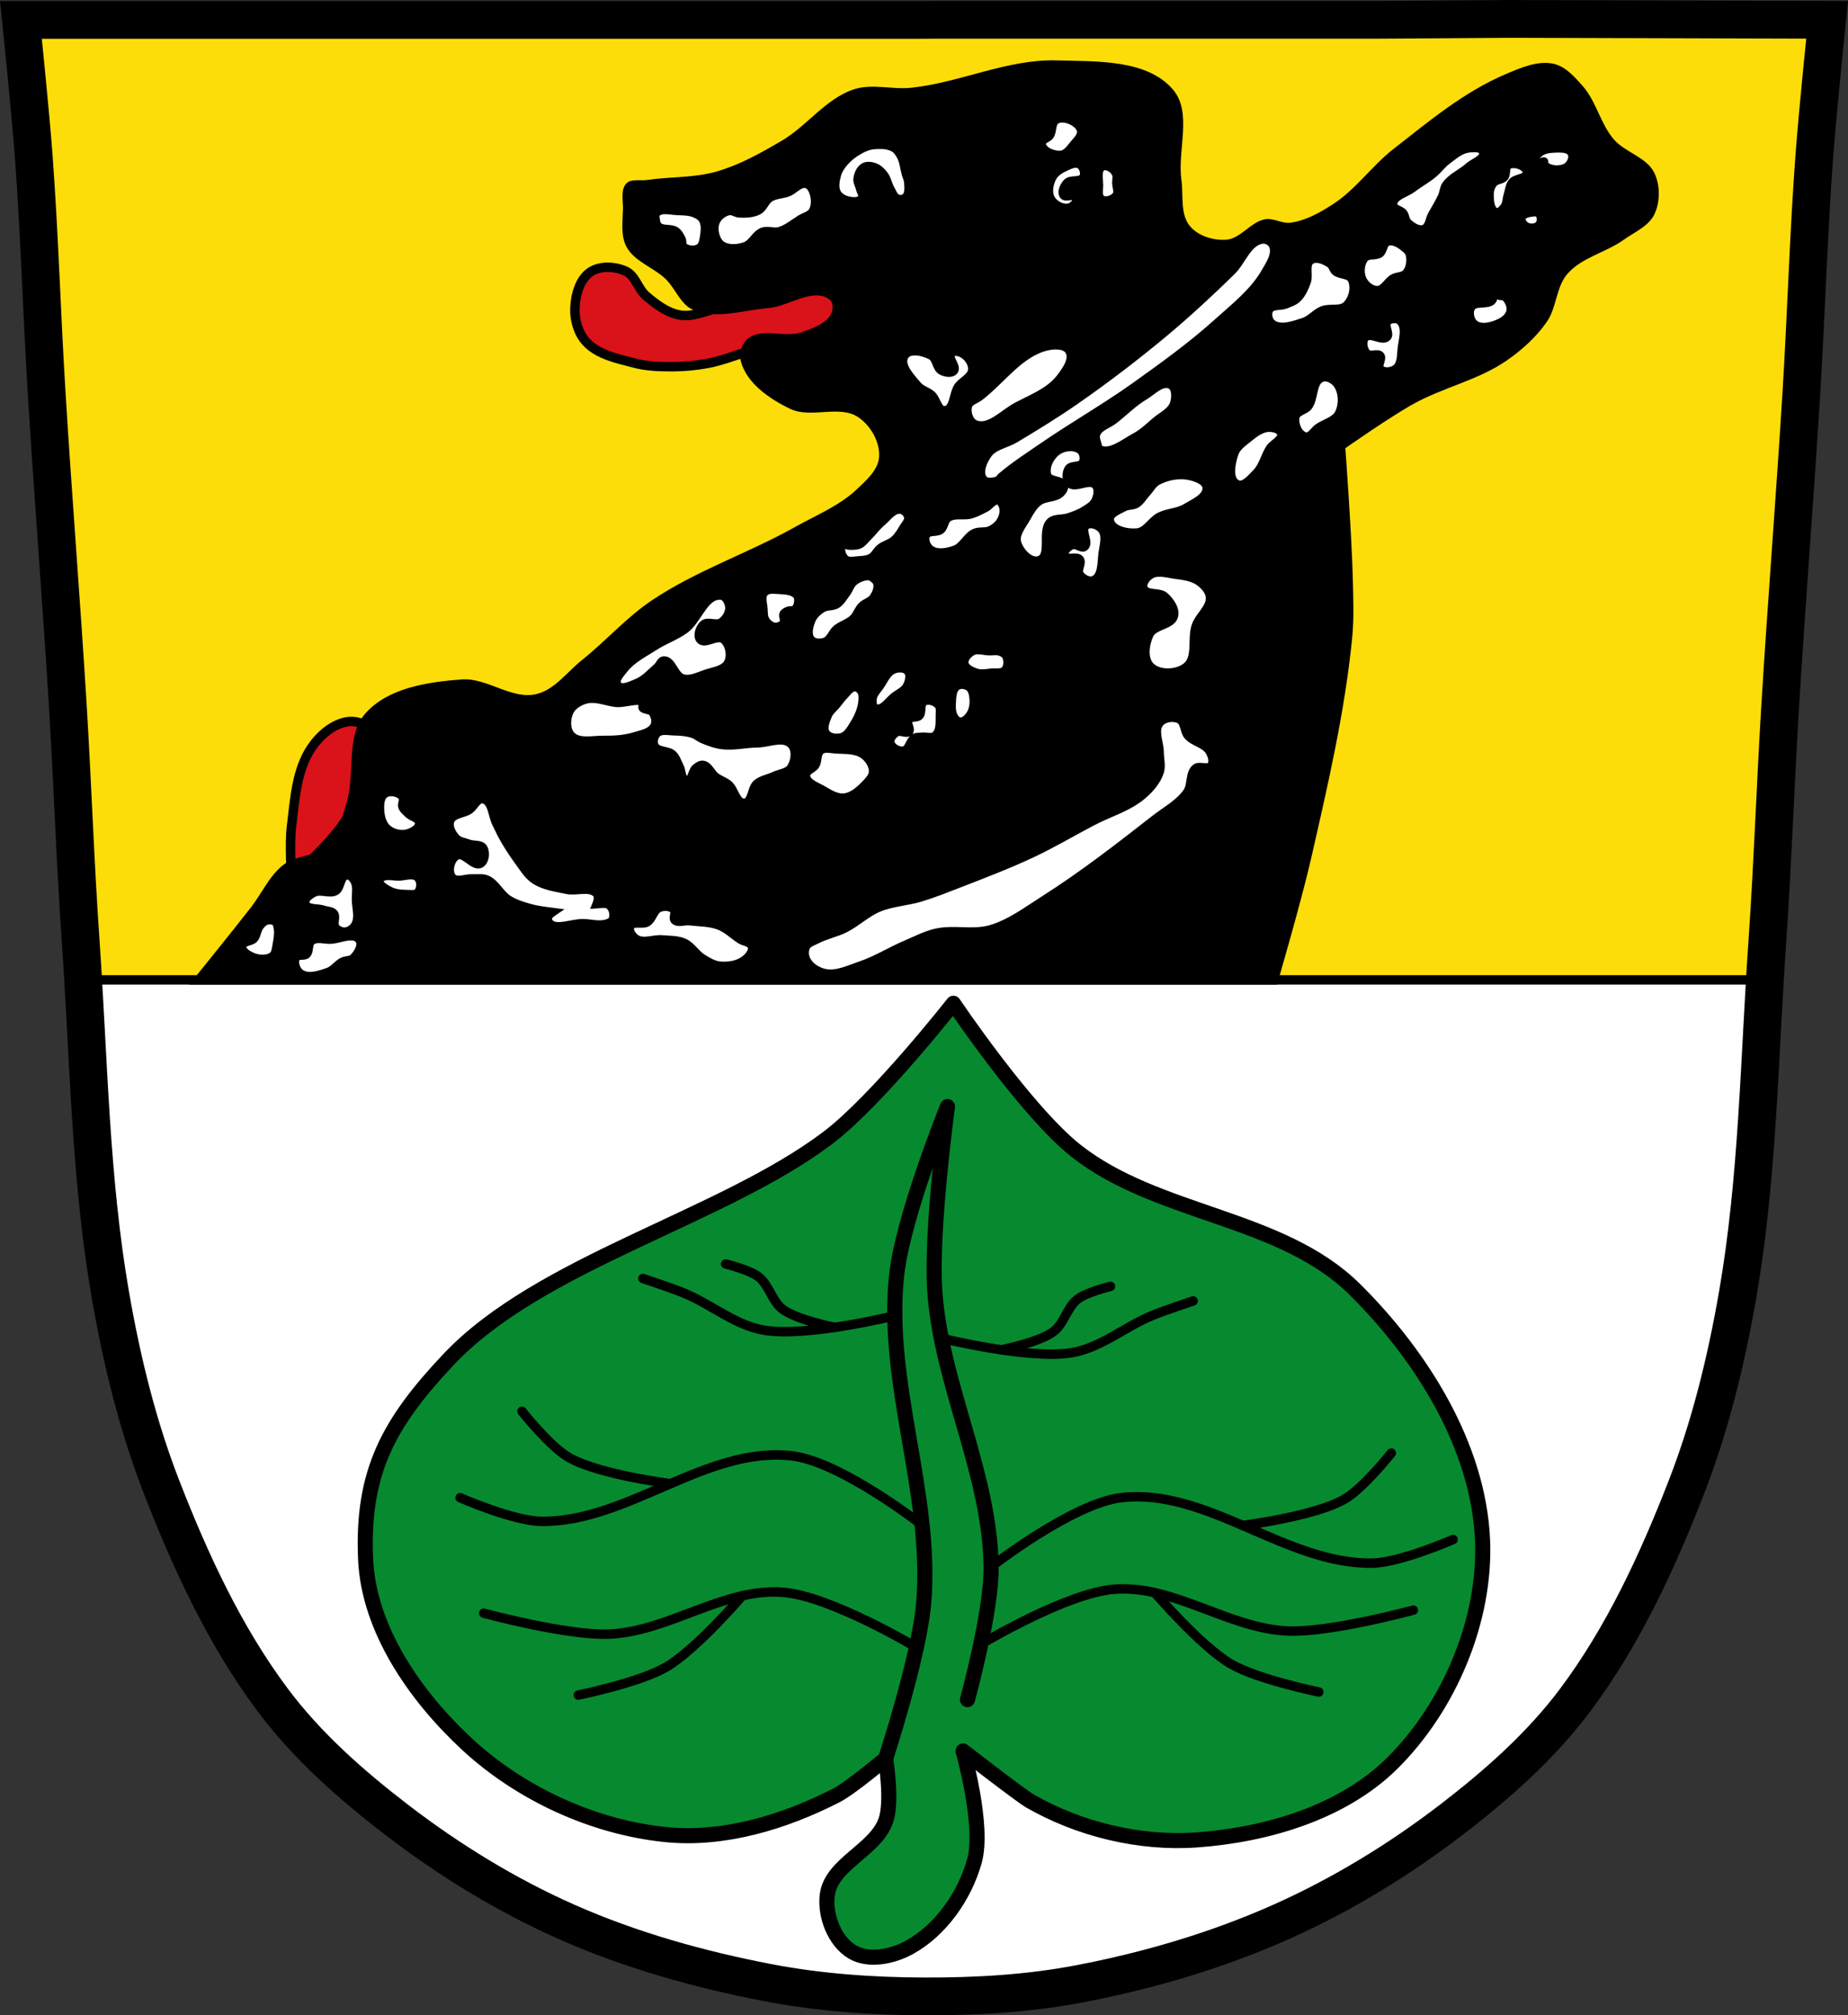 <?xml version="1.0" encoding="UTF-8" standalone="no"?><svg xmlns="http://www.w3.org/2000/svg" width="979.3" height="1067.61" viewBox="0 0 979.297 1067.606"><rect x="0" y="0" width="979.297" height="1067.606" fill="#333333" stroke="none"/><g transform="translate(145.44 7.01)"><path d="m654.04 3l-70.798.478h-235.05l-7.958.043h-235.05-239.53c0 0 4.995 48.18 6.784 72.32 3.067 41.38 4.256 82.87 6.784 124.29 3.405 55.766 7.902 111.49 11.307 167.25 2.529 41.41 3.91 82.9 6.784 124.29 4.346 62.59 5.02 125.75 15.786 187.56 6.02 34.562 14.418 68.979 27.14 101.67 15.355 39.473 33.473 78.71 58.839 112.63 18.288 24.456 41.648 45.04 65.884 63.62 27.747 21.272 57.962 39.816 89.93 53.968 33.818 14.97 69.917 25.08 106.24 32.09 27.334 5.278 55.35 7.255 83.19 7.349 27.662.094 55.55-1.52 82.71-6.741 36.46-7.01 72.54-17.626 106.46-32.746 31.934-14.235 62.23-32.696 89.98-53.968 24.24-18.58 47.595-39.17 65.884-63.62 25.365-33.919 43.484-73.16 58.839-112.63 12.718-32.695 21.12-67.16 27.14-101.72 10.762-61.814 11.44-124.97 15.786-187.56 2.874-41.39 4.256-82.87 6.784-124.29 3.405-55.766 7.902-111.44 11.307-167.21 2.529-41.41 3.717-82.909 6.784-124.29 1.79-24.14 6.784-72.32 6.784-72.32l-168.73-.478" fill="#fff"/><g stroke="#000"><path d="m654.04 3.02l-70.797.479h-235.05l-7.959.043h-235.05-239.53c0 0 4.996 48.18 6.785 72.32 3.067 41.38 4.255 82.87 6.783 124.29 3.405 55.766 7.902 111.49 11.307 167.25 2.529 41.41 3.911 82.9 6.785 124.29.472 6.792.894 13.591 1.297 20.395h891.2c.404-6.832.829-13.661 1.303-20.482 2.874-41.39 4.255-82.87 6.783-124.29 3.405-55.766 7.902-111.45 11.307-167.21 2.529-41.41 3.718-82.909 6.785-124.29 1.79-24.14 6.783-72.32 6.783-72.32l-168.73-.479" fill="#fcdd09" stroke-linecap="round" stroke-width="5"/><path d="m654.04 3.02l-70.798.478h-235.05l-7.958.043h-235.05-239.53c0 0 4.995 48.18 6.784 72.32 3.067 41.38 4.256 82.87 6.784 124.29 3.405 55.766 7.902 111.49 11.307 167.25 2.529 41.41 3.91 82.9 6.784 124.29 4.346 62.59 5.02 125.75 15.786 187.56 6.02 34.562 14.418 68.979 27.14 101.67 15.355 39.473 33.473 78.71 58.839 112.63 18.288 24.456 41.648 45.04 65.884 63.62 27.747 21.272 57.962 39.816 89.93 53.968 33.818 14.97 69.917 25.08 106.24 32.09 27.334 5.278 55.35 7.255 83.19 7.349 27.662.094 55.55-1.52 82.71-6.741 36.46-7.01 72.54-17.626 106.46-32.746 31.934-14.235 62.23-32.696 89.98-53.968 24.24-18.58 47.595-39.17 65.884-63.62 25.365-33.919 43.484-73.16 58.839-112.63 12.718-32.695 21.12-67.16 27.14-101.72 10.762-61.814 11.44-124.97 15.786-187.56 2.874-41.39 4.256-82.87 6.784-124.29 3.405-55.766 7.902-111.44 11.307-167.21 2.529-41.41 3.717-82.909 6.784-124.29 1.79-24.14 6.784-72.32 6.784-72.32l-168.73-.478z" fill="none" stroke-width="20"/><g transform="translate(1168.07)" fill-rule="evenodd"><g stroke-linejoin="round" stroke-width="8"><path d="m-808.3 524.48c0 0-40.731 51.914-66.809 71.51-56.52 42.475-152.17 65.77-200.7 117.18-31.722 33.603-46.02 59.665-43.954 105.83 1.661 37.16 26.378 72.55 53.637 97.86 28.29 26.27 66.985 44.1 105.39 47.99 30.734 3.115 62.838-6.621 90.33-20.701 7.924-4.058 26.2-19.557 26.2-19.557 0 0 3.69 22.412.146 32.73-5.441 15.846-28.935 22.902-31.05 39.521-1.385 10.867 3.791 24.455 13.174 30.11 8.62 5.195 21.272 2.591 30.11-2.221 16.833-9.163 29.523-27.4 34.679-45.859 5.255-18.817-6.01-58.3-6.01-58.3 0 0 30.56 23.661 35.32 26.398 26.25 15.1 58.25 22.86 88.45 20.701 36.951-2.642 77.16-14.423 103.51-40.461 30.33-29.967 49.853-75.968 47.988-118.56-2.172-49.611-32.443-97.76-67.75-132.68-39.1-38.667-104.6-39.29-147.73-73.4-26.553-21-64.928-78.1-64.928-78.1z" fill="#078930"/><path d="m-844.2 924.59c0 0 18.04-54.794 20.257-83.28 4.468-57.53-20.469-115.11-14.455-172.5 3.252-31.03 26.983-89.62 26.983-89.62 0 0-8.89 64.88-6.746 97.33 3.286 49.723 29.25 96.65 29.874 146.48.297 23.817-12.528 70.35-12.528 70.35" fill="none" stroke-linecap="round"/></g><g fill="none" stroke-linecap="round" stroke-width="5"><path d="m-824.87 800.87c0 0-43.09-33.615-68.94-36.646-45.501-5.334-87.18 35.36-132.99 34.692-14.89-.216-42.883-12.528-42.883-12.528"/><path d="m-958.18 778.96c0 0-37.585-4.697-53.674-13.769-10.19-5.746-25.06-24.574-25.06-24.574"/><path d="m-839.32 689.97c0 0-46.11 11.436-68.939 7.755-15.538-2.505-28.31-13.821-42.884-19.755-7.105-2.893-21.683-7.709-21.683-7.709"/><path d="m-871.11 696.16c0 0-19.676-3.793-27.517-9.511-5.84-4.258-7.252-12.977-13.01-17.346-4.942-3.75-17.346-6.746-17.346-6.746"/><path d="m-827.9 865.7c0 0-45.3-27.21-70.73-29.2-31.613-2.477-60.821 21.07-92.51 22.16-22.299.768-66.01-11.08-66.01-11.08"/><path d="m-920.11 838.33c0 0-24.356 28.377-40.19 37.68-14.1 8.286-46.738 14.937-46.738 14.937"/><path d="m-788.29 823.01c0 0 43.09-33.615 68.94-36.646 45.501-5.334 87.18 35.36 132.99 34.692 14.89-.216 42.884-12.528 42.884-12.528"/><path d="m-654.97 801.09c0 0 37.585-4.697 53.674-13.769 10.19-5.746 25.06-24.574 25.06-24.574"/><path d="m-814.72 701.86c0 0 46.11 11.436 68.939 7.755 15.538-2.505 28.31-13.821 42.884-19.755 7.105-2.893 21.683-7.709 21.683-7.709"/><path d="m-782.93 708.04c0 0 19.676-3.793 27.517-9.511 5.84-4.258 7.252-12.977 13.01-17.346 4.942-3.75 17.346-6.746 17.346-6.746"/><path d="m-793.79 864.07c0 0 45.3-27.21 70.73-29.2 31.613-2.477 60.821 21.07 92.51 22.16 22.299.768 66.01-11.08 66.01-11.08"/><path d="m-701.57 836.7c0 0 24.356 28.377 40.19 37.68 14.1 8.286 46.738 14.937 46.738 14.937"/></g></g><path d="m176.58 134.58c-3.32 0-6.576.76-9.157 2.508-5.752 3.894-7.92 12.214-8.209 19.15-.26 6.244 1.716 13.168 5.928 17.785 6.377 6.989 16.842 9 25.994 11.4 5.911 1.55 12.13 1.79 18.241 1.824 6.867.038 13.777-.533 20.522-1.824 7.322-1.401 14.3-4.224 21.435-6.385 3.958-1.198 7.767-3.03 11.857-3.648 6.313-.949 12.793.566 19.15 0 5.999-.534 12.931.375 17.785-3.191 3.178-2.335 4.837-6.597 5.474-10.489.944-5.771.77-12.649-2.737-17.328-3.629-4.843-10.374-7.44-16.417-7.754-9.17-.476-17.396 5.896-25.994 9.122-9.197 3.451-17.912 8.258-27.361 10.944-5.938 1.687-12.158 4.239-18.241 3.193-6.708-1.153-12.564-5.666-17.785-10.03-4.389-3.671-5.738-10.853-10.946-13.226-2.837-1.292-6.221-2.051-9.54-2.051zm-136.21 240.6c-.561.012-1.115.057-1.657.139-7.72 1.172-14.625 7.218-19.02 13.671-8.17 11.995-8.902 27.803-10.699 42.2-1.08 8.651 0 26.16 0 26.16 0 0 7.421-5.63 10.699-8.917 7.454-7.471 14.976-15.206 20.21-24.371 2.611-4.572 2.172-10.663 5.35-14.86 3.087-4.077 11.251-3.954 12.484-8.917.214-.86-.866-1.553-1.189-2.378-2.331-5.956-.917-13.817-5.35-18.427-2.66-2.766-6.903-4.38-10.827-4.3z" fill="#da121a" fill-rule="evenodd" stroke-linejoin="round" stroke-width="5"/></g><g fill-rule="evenodd"><path d="m-45.18 514.58h576.47c0 0 12.964-44.42 18.1-66.969 8.791-38.593 17.842-77.35 21.72-116.74.982-9.973.592-20.04.37-30.06-.521-23.496-3.99-70.39-3.99-70.39 0 0 23.604-16.567 36.2-23.53 15.71-8.684 34.04-12.506 48.869-22.625 8.283-5.653 16.01-12.571 21.72-20.815 5.233-7.554 4.832-18.403 10.86-25.339 7.635-8.786 20.389-11.338 29.864-18.1 5.753-4.106 13.292-7.174 16.29-13.575 3.071-6.556 3.071-15.16 0-21.72-3.997-8.534-15.641-10.898-21.72-18.1-6.975-8.263-9.143-19.939-16.29-28.05-4.267-4.845-9.09-10.35-15.385-11.765-8.428-1.893-17.382 2.07-25.339 5.43-22.04 9.308-40.889 25.07-59.729 39.819-11.263 8.82-19.689 21.15-31.674 28.959-6.903 4.499-14.467 8.797-22.625 9.955-4.52.641-9.08-2.601-13.575-1.81-7.707 1.356-13 10.403-20.815 10.86-6.767.396-14.664-2.033-19-7.24-5.304-6.362-3.381-16.231-4.525-24.434-2.218-15.905 5.942-35.785-4.525-47.964-13.782-16.04-40.4-14.762-61.54-15.385-26.08-.769-50.983 11.674-76.923 14.48-10.201 1.103-21.05-2.37-30.769.905-14.756 4.969-24.586 19.261-38.01 27.15-10.935 6.427-22.21 12.762-34.389 16.29-11.968 3.466-24.774 2.734-37.1 4.525-3.633.528-8.309-.809-10.86 1.831-3.167 3.278-1.714 8.997-1.81 13.553-.14 6.662-1.3 14.02 1.81 19.91 4.2 7.959 14.337 10.947 20.815 17.195 5.229 5.04 7.819 13.389 14.48 16.29 12.172 5.301 26.586.161 39.819-.905 10.929-.88 23.879-11.197 32.579-4.525 1.93 1.48 1.932 5.04.905 7.24-2.58 5.537-9.645 7.864-15.385 9.955-9.141 3.33-21.508-2.635-28.959 3.62-3.143 2.638-4.644 7.792-3.62 11.765 3.035 11.776 15.274 20.09 26.24 25.339 10.97 5.247 26.21-2.413 36.2 4.525 6.427 4.465 11.326 13 10.86 20.815-.414 6.932-6.729 12.412-11.765 17.195-9.228 8.765-21.477 13.687-32.579 19.91-24.832 13.918-52.36 23.08-76.02 38.914-13.514 9.05-24.379 21.55-37.1 31.674-7.932 6.311-14.543 15.885-24.434 18.1-12.993 2.909-25.891-8.767-39.17-7.819-18.08 1.29-39.33 4.469-51.27 18.11-10.641 12.16-5.05 32.04-9.941 47.44-2.44 7.685-3.925 16.479-9.607 22.2-6.148 6.191-17.1 5.157-23.95 10.563-7.435 5.868-11.37 15.15-17.195 22.625-10.69 13.709-32.579 40.724-32.579 40.724"/><path d="m417.85 55.915c-1.319-.057-2.608.18-3.631.883-2.375 1.631-1.531 5.652-3.101 8.07-1.116 1.717-4.623 2.316-4.345 4.345.517 3.762 6.146 5.915 9.929 5.586 2.929-.255 4.95-3.323 6.826-5.586 1.654-1.995 4.094-4.261 3.725-6.826-.375-2.606-3.154-4.579-5.586-5.586-1.147-.475-2.498-.826-3.817-.883zm-96.57 13.975c-1.41-.026-2.825.075-4.185.233-2.48.289-4.863 1.338-7.04 2.56-2.977 1.672-5.779 3.805-7.998 6.4-1.677 1.96-3.177 4.226-3.839 6.719-.794 2.989-1.423 6.533 0 9.279 1.021 1.97 3.286 3.307 5.44 3.839 2.401.594 5.905 1.042 7.358-.96 1.02-1.405-.589-3.424-.96-5.121-.376-1.718-1.505-3.374-1.279-5.119.313-2.414 1.425-5.161 3.52-6.4 1.652-.977 3.95-.642 5.759 0 2.072.736 3.772 2.421 5.119 4.159 1.724 2.226 2.094 5.253 3.52 7.681 1.01 1.71 1.685 4.04 3.518 4.799 1.296.537 3.163.345 4.161-.641 1.846-1.823 1.426-5.088 1.279-7.679-.088-1.55-.859-2.985-1.279-4.48-.867-3.089-1.053-6.447-2.56-9.279-.924-1.736-2.104-3.553-3.839-4.478-2.01-1.073-4.344-1.471-6.693-1.514zm314.67 1.706c-1.192-.012-2.423.129-3.404.272-4.171.608-7.617 3.723-10.996 6.242-2.753 2.052-4.779 4.95-7.429 7.132-3.459 2.847-7.434 5.01-10.998 7.728-3.472 2.643-10.09 3.958-10.1 8.321-.007 2.321 3.93 2.623 5.35 4.459 1.138 1.473 1.018 3.779 2.376 5.05 2.175 2.037 5.517 4.273 8.323 3.27 2.673-.955 2.788-4.947 4.161-7.431 1.801-3.259 3.838-6.404 5.35-9.807.852-1.918.868-4.23 2.079-5.945 3.01-4.259 8.307-6.324 12.187-9.807 2.606-2.34 8.395-4.064 7.429-7.431-.455-1.588-2.337-2.035-4.324-2.055zm44.858.214c-.87-.004-1.722.031-2.491.058-3.037.109-6.692.622-8.62 2.972-1.395 1.701-2.774 5.402-.89 6.539 1.459.881 2.752-3.931 4.161-2.972.338.23-.525.849-.299 1.189 2.224 3.333 8.434 3.814 11.888 1.783 2.189-1.287 3.838-4.875 2.675-7.132-1.057-2.051-3.814-2.424-6.424-2.436zm-255.92 8.06c-1.858-.081-3.986.975-5.705 1.754-2.678 1.213-5.496 2.964-6.828 5.585-1.69 3.325-2.535 7.971-.62 11.171 1.759 2.938 5.988 5.176 9.309 4.345 2.01-.502 4.478-3.039 3.723-4.965-.844-2.153-5.593.715-6.826-1.242-1.258-1.995.259-5.096 1.861-6.826 2.09-2.256 7.3-.359 8.688-3.103.975-1.927-.028-5.064-1.861-6.206-.534-.333-1.122-.486-1.741-.513zm232.04.193c-.983-.041-1.922.093-2.684.426-2.125.93-.853 4.791-2.378 6.539-1.399 1.603-4.258 1.361-5.647 2.972-1.371 1.59-2.086 3.844-2.081 5.943.007 3.259.187 8.16 3.27 9.214 1.56.533 3.178-1.351 4.161-2.675 1.29-1.737 1.13-4.179 1.783-6.242.728-2.3.893-4.934 2.378-6.836 1.895-2.425 8.01-1.986 7.728-5.05-.227-2.487-3.58-4.169-6.529-4.29zm-217.22 1.076c-.486.034-.935.178-1.285.485-2.355 2.062-1.293 6.179-1.242 9.309.041 2.516-.863 6.07 1.242 7.446 2.14 1.403 5.871.155 7.446-1.862 1.4-1.794 0-4.551 0-6.826 0-1.448.554-3.01 0-4.345-.672-1.622-2.101-3.051-3.723-3.723-.717-.297-1.628-.542-2.438-.485zm-158.75 9.405c-3.098-.05-5.651 3.372-8.652 4.538-3.114 1.21-6.775 1.096-9.599 2.88-2.554 1.613-3.423 5.284-6.08 6.719-3.039 1.641-6.786 1.73-10.237 1.599-1.861-.071-3.611-1.631-5.44-1.279-2.557.491-5.04 2.257-6.4 4.48-1.233 2.02-1.436 4.719-.96 7.04.5 2.437 1.692 5.145 3.839 6.4 3.409 1.991 8.108 1.607 11.84.319 3.795-1.309 5.525-6.251 9.277-7.679 2.793-1.062 6.086.499 8.96-.319 4.135-1.177 7.527-4.161 11.197-6.4 2.172-1.325 5.186-1.923 6.4-4.159 1.679-3.093 1.347-7.307 0-10.559-.635-1.533-1.884-3.243-3.52-3.52-.212-.036-.419-.055-.626-.058zm-73.21 13.91c-1.998-.076-3.862.191-5.196 1.506-.763.753-.452 2.135-.319 3.199.155 1.239.362 2.673 1.279 3.52 2.357 2.177 6.649.723 9.279 2.56 1.504 1.051 2.43 2.812 3.199 4.478.553 1.198-.047 2.987.96 3.839 2.041 1.729 5.713 2.03 7.998.641 1.879-1.142 2.205-3.909 2.56-6.079.467-2.85.73-6.097-.641-8.639-.83-1.54-2.547-2.522-4.159-3.201-2.78-1.171-5.943-1.194-8.958-1.279-1.873-.053-4.01-.471-6-.547zm460.62 1.182c-.645-.056-1.343.027-1.939.116-1.972.296-4.792.761-5.35 2.675-.485 1.664 1.11 3.713 2.675 4.457 1.898.903 4.863.695 6.24-.892 1.233-1.422 1.217-4.21 0-5.647-.39-.46-.981-.654-1.627-.71zm-144.11 14.426c-.276-.013-.548 0-.811.039-7.669 1.148-10.581 11.347-16.14 16.755-11.437 11.133-23.12 22.04-35.37 32.27-15.181 12.676-30.94 24.688-47.17 35.996-10.452 7.285-21.343 13.929-32.27 20.478-4.688 2.81-11.09 3.627-14.274 8.07-2.578 3.593-5.157 9.513-2.481 13.03 1.507 1.983 5.107 1.477 7.446.62.824-.302 1.193-1.292 1.861-1.862 6.994-5.956 14.772-10.931 22.342-16.14 15.887-10.922 32.706-20.464 48.41-31.651 15.13-10.781 30.27-21.682 44.06-34.13 8.905-8.04 18.776-15.702 24.823-26.06 2.507-4.296 6.209-9.663 4.345-14.274-.698-1.728-2.838-3.05-4.773-3.143zm67.03.93c-.418.02-.833.088-1.242.214-2.39.735-2.148 4.758-4.161 6.242-2.245 1.656-6.238.236-8.02 2.378-2.362 2.831-2.679 7.624-1.189 10.996 1.289 2.918 4.538 5.666 7.728 5.647 3.467-.022 5.292-4.555 8.321-6.242 2.138-1.191 5.236-.825 6.837-2.675 1.997-2.307 2.534-5.897 2.079-8.915-.205-1.361-1.04-2.665-2.079-3.567-2.262-1.961-5.345-4.218-8.271-4.078zm-39.04 9.24c-1.063-.029-2.066.193-2.921.783-3.15 2.175-.773 7.696-2.081 11.293-1.168 3.21-2.598 6.542-5.05 8.917-1.688 1.633-4.069 2.372-6.24 3.268-2.78 1.148-7.093.083-8.62 2.675-1.232 2.093-.44 5.654 1.486 7.134 4.326 3.326 11.141.741 16.348-.892 3.778-1.185 6.427-4.774 10.1-6.242 4.04-1.614 9.717.416 12.781-2.675 3.2-3.229 4.701-9.304 2.675-13.374-1.422-2.856-6.18-2.105-8.62-4.161-1.303-1.098-1.532-3.248-2.972-4.161-1.929-1.224-4.549-2.501-6.886-2.566zm95.75 18.318c-1.704.02-1.588 3.165-2.972 4.161-3.03 2.178-8.798.06-10.699 3.268-1.496 2.524-.553 6.844 1.783 8.62 3.557 2.704 9.356 1.06 13.374-.892 2.398-1.165 4.883-3.319 5.35-5.943.467-2.626-.921-5.725-2.972-7.431-.777-.646-2.117-.055-2.972-.594-.419-.264-.397-1.195-.892-1.189zm-54.869 13.634c-1.184.063-2.356.486-3.088 1.227-1.951 1.974 1.676 6.369-.297 8.321-2.747 2.719-9.05-2.616-11.59.297-1.769 2.028-.96 6.07.89 8.02 1.657 1.75 5.576-.65 7.134 1.189 1.537 1.814-1.712 5.484 0 7.134 1.927 1.857 5.918 1.353 8.02-.299 2.838-2.225 2.581-6.816 2.972-10.401.527-4.835 2.729-11.316-.892-14.563-.775-.695-1.97-.993-3.154-.93zm-178.57 13.951c-1.626-.05-3.286.144-4.685.441-14.609 3.108-24.16 17.572-35.996 26.687-2.099 1.617-5.531 2.403-6.206 4.965-.852 3.232.637 8.03 3.725 9.308 7.278 3.01 14.77-5.599 21.72-9.308 8.05-4.295 17.334-7.717 22.964-14.896 3.109-3.964 7.418-9.874 4.965-14.274-1.161-2.082-3.777-2.84-6.486-2.923zm-75.11 3.141c-2.218-.015-4.196.598-5.284 2.265-3.088 4.732 3.192 11.189 6.826 15.516 1.919 2.284 5.221 2.979 7.448 4.965 2.629 2.345 3.321 8.418 6.826 8.07 4.698-.47 4.138-8.531 6.826-12.413 2.172-3.136 7.04-4.895 7.448-8.688.327-3.037-1.804-6.373-4.345-8.07-1.73-1.154-4.761-2.116-6.206-.622-2.177 2.25 3.304 6.954 1.242 9.309-1.499 1.712-4.811 1.056-6.826 0-2.897-1.518-2.689-6.55-5.586-8.07-2.268-1.188-5.516-2.246-8.368-2.265zm217.27 13.763c-.552-.004-1.091.081-1.597.274-5.209 1.994-3.704 10.743-7.145 15.13-1.782 2.273-6.116 2.641-6.725 5.464-.793 3.675 1.403 9.148 5.04 10.09 2.634.679 4.486-3.078 6.725-4.623 3.647-2.516 8.982-3.586 10.929-7.566 2.219-4.538 2.07-11-.84-15.13-1.352-1.918-3.999-3.621-6.39-3.638zm-84.43 3.49c-3.761.202-7.81 4.373-11.321 6.452-5.836 3.457-10.626 8.434-15.972 12.61-3.07 2.398-7.751 3.549-9.247 7.145-.868 2.086.34 4.522.84 6.725.098.432.024 1.062.421 1.26 5.944 2.972 13.05-3.184 18.914-6.304 4.058-2.158 7.442-5.412 10.929-8.406 3.383-2.905 8.275-5.01 9.668-9.247 1.022-3.107 1.191-8.104-1.681-9.668-.827-.45-1.681-.614-2.549-.567zm54.668 23.264c-4.449.123-8.279 3.543-11.768 6.306-2.49 1.972-5.3 4.132-6.306 7.145-1.691 5.066-3.47 13.497 1.262 15.972 3.449 1.804 7.371-3.096 10.09-5.885 3.456-3.549 4.425-8.891 7.145-13.03 1.754-2.67 6.634-4.458 5.885-7.564-.544-2.255-3.988-3.01-6.306-2.943zm-105.05 10.215c-2.405-.017-4.925.732-6.749 1.976-3.784 2.582-6.835 8.237-5.464 12.608 1.035 3.302 7.745 2.177 8.827 5.464.472 1.433-.611 3.14-1.681 4.204-2.99 2.971-8.417 2.069-11.77 4.623-2.787 2.122-4.605 5.343-6.304 8.406-2.259 4.073-6.236 8.528-5.04 13.03 1.249 4.717 6.688 10.697 11.348 9.247 6.689-2.081.861-15.294 5.885-20.18 2.388-2.321 6.512-1.452 9.666-2.521 2.735-.927 5.534-1.837 7.987-3.362 2.362-1.469 5.149-2.935 6.304-5.464 1.106-2.422 1.825-6.05 0-7.987-3.175-3.373-10.608 2.449-13.87-.84-1.877-1.892-1.814-5.714-.421-7.987 1.442-2.353 6.298-.911 7.566-3.362.985-1.903.421-4.975-1.26-6.304-1.347-1.065-3.148-1.542-5.02-1.555zm57.979 14.875c-4.084.09-8.233 1.219-11.768 3.071-2.546 1.334-3.926 4.202-5.885 6.306-1.824 1.959-3.171 4.505-5.464 5.885-1.864 1.121-4.389.651-6.304 1.681-2.971 1.599-8.089 3.391-7.566 6.725.807 5.144 9.112 6.836 14.291 6.304 4.796-.493 7.472-6.218 11.768-8.406 4.343-2.212 9.7-2.101 13.87-4.623 4.325-2.615 11.32-5.47 10.929-10.508-.265-3.41-5.078-5.096-8.406-5.885-1.765-.418-3.608-.591-5.464-.55zm-96.92 13.433c-2.17-.057-3.814 2.764-5.846 3.823-2.579 1.344-5.17 2.758-7.964 3.561-3.864 1.111-8.58-.527-11.943 1.677-2.124 1.392-2.01 4.9-3.982 6.496-2.131 1.721-6.528.274-7.754 2.724-1.147 2.292.239 5.819 2.305 7.335 3.435 2.521 8.788 1.478 12.784 0 4.228-1.564 6.191-6.876 10.267-8.8 2.565-1.211 5.81-.269 8.381-1.467 2.067-.963 4.04-2.459 5.239-4.401 1.279-2.078 2.155-4.732 1.677-7.125-.304-1.521-1.204-3.46-2.724-3.772-.15-.031-.297-.047-.441-.051zm-52.03 4.863c-3.502.219-6.153 4.156-8.926 6.503-2.866 2.426-5.064 5.553-7.754 8.173-1.346 1.311-2.478 2.999-4.191 3.772-1.666.752-3.621.638-5.449.629-1.126-.006-2.577-1.237-3.353-.421-1.662 1.748-.521 5.497 1.259 7.125 1.811 1.656 4.884.775 7.333.629 2.065-.123 4.266-.256 6.077-1.257 2.119-1.171 3.122-3.75 5.03-5.239 2.22-1.732 5.227-2.322 7.333-4.191 2.02-1.79 3.444-4.178 4.82-6.497 1.02-1.72 2.893-3.483 2.515-5.447-.345-1.795-2.16-3.621-3.982-3.772-.241-.02-.478-.022-.712-.008zm101.85 7.66c-.924-.038-1.798.154-2.498.654-3.088 2.203 2.093 8.946-.842 11.349-1.748 1.431-4.645-1.724-6.725-.842-1.934.821-4.474 3.059-3.783 5.04.905 2.6 6.306-.078 7.987 2.102 1.625 2.108-1.481 5.775 0 7.987 1.433 2.14 4.808 4.02 7.146 2.942 4.543-2.104 3.928-9.333 4.623-14.291.564-4.03 2.116-9.01-.421-12.189-1.181-1.479-3.454-2.673-5.487-2.756zm36.12 25.676c-1.573.009-3.076.286-4.411 1.078-2.229 1.323-4.614 4.393-3.725 6.828 1.371 3.753 8.25 1.617 11.171 4.343 2.841 2.652 5.89 6.776 4.967 10.551-1.298 5.305-10.701 4.991-13.03 9.929-2.387 5.05-3.403 12.877.622 16.755 4.469 4.306 13.764 3.869 18.617 0 5.807-4.63 2.459-14.729 4.965-21.72 1.873-5.225 7.841-9.357 7.448-14.894-.232-3.263-2.926-6.163-5.585-8.07-3.672-2.632-8.558-3.098-13.03-3.725-2.561-.359-5.38-1.093-8-1.078zm-154.23 1.877c-2.608.044-5.288 1.106-7.333 2.724-1.975 1.562-2.672 4.28-4.193 6.287-1.556 2.053-2.855 4.484-5.03 5.866-2.202 1.401-5.313.742-7.544 2.096-2.451 1.487-4.789 3.631-5.868 6.287-1.262 3.107-2.374 7.496-.209 10.06 1.55 1.833 4.865 1.858 7.125 1.048 2.84-1.018 3.759-4.776 6.077-6.706 2.651-2.208 6.303-3.067 8.8-5.447 1.964-1.871 2.717-4.765 4.612-6.706 1.747-1.79 4.642-2.353 6.077-4.401 1.459-2.082 2.644-4.851 2.094-7.333-.3-1.354-1.571-2.374-2.724-3.144-.551-.368-1.223-.639-1.886-.627zm-50.29 7.153c-1.786-.025-3.521.219-4.612 1.439-1.911 2.138-.604 5.729-.421 8.59.127 1.983-.006 4.184 1.048 5.868 1.01 1.611 2.725 3.125 4.612 3.353 1.648.199 3.684-.507 4.61-1.886.895-1.334-.729-3.388 0-4.82.431-.847 1.439-1.285 2.305-1.676 1.174-.53 2.783-.014 3.772-.84 1.106-.923 1.567-2.545 1.677-3.98.088-1.149-.036-2.527-.84-3.353-2.175-2.235-5.897-2.342-9.01-2.515-.98-.055-2.069-.165-3.141-.18zm-28.512 3.159c-8.06-.013-11.424 12.912-18.226 17.873-4.945 3.606-10.905 5.602-16.05 8.917-5.597 3.606-11.92 6.666-16.05 11.888-1.872 2.367-5.373 5.903-3.567 8.321 2.03 2.717 6.968.098 10.11-1.189 4.181-1.714 7.312-5.331 10.699-8.321 1.26-1.113 1.884-3.54 3.565-3.565 4.625-.07 5.659 8.237 10.11 9.51 3.885 1.112 8.07-1.067 11.888-2.378 4.191-1.438 9.942-1.965 11.888-5.945 1.776-3.63.747-9.326-2.378-11.889-3.218-2.638-9.866 3.236-12.482 0-1.784-2.206-.308-6.404 1.783-8.321 2.355-2.159 6.875.617 9.51-1.189 2.414-1.653 4.331-4.805 4.161-7.726-.141-2.414-1.755-5.695-4.161-5.945-.27-.028-.534-.041-.795-.041zm137.28 28.888c-1.11-.033-2.178.103-3.152.614-2.179 1.144-4.554 3.643-4.191 6.077.382 2.557 3.635 3.969 6.077 4.82 2.573.896 5.46.245 8.173 0 2.333-.21 5.336.474 6.914-1.257 1.607-1.761 1.612-4.953.629-7.125-.536-1.184-1.917-1.88-3.144-2.307-1.782-.62-3.771-.174-5.658-.208-1.833-.034-3.798-.559-5.648-.614zm-41.41 9.638c-.207-.005-.416 0-.624 0-.998.052-1.992.275-2.825.607-3.547 1.415-5.144 5.671-7.333 8.8-1.435 2.052-3.484 4.01-3.772 6.496-.193 1.668-.108 4.238 1.467 4.82 3.654 1.349 6.708-3.983 9.849-6.287 2.279-1.672 5.23-2.92 6.496-5.447 1.128-2.252 2.04-5.616.419-7.544-.842-1-2.228-1.422-3.676-1.454zm32.3 8.733c-.815.036-1.591.249-2.217.684-2.632 1.829-2.552 6.02-2.724 9.221-.126 2.34.014 4.928 1.257 6.914.689 1.102 1.843 2.316 3.143 2.305 2.193-.019 4.106-2.103 5.239-3.98 1.537-2.546 1.837-5.851 1.467-8.802-.237-1.893-.744-4.142-2.305-5.239-1.038-.73-2.502-1.163-3.86-1.103zm-56.7 1.313c-2.326.195-3.793 2.754-5.449 4.399-1.408 1.4-2.516 3.074-3.772 4.612-1.539 1.884-3.669 3.414-4.61 5.658-1.223 2.916-2.877 6.85-1.048 9.43 1.617 2.281 5.504 2.718 8.173 1.886 3.068-.957 4.807-4.39 6.496-7.125 2.045-3.311 3.678-7.04 4.191-10.897.268-2.02.488-4.374-.629-6.077-.704-1.072-2.073-1.993-3.351-1.886zm-139.26 6.07c-.987.015-1.968.132-2.938.391-3.466.924-7.165 3.125-8.663 6.385-1.719 3.739-1.91 9.316.911 12.313 3.89 4.133 11.199 2.213 16.874 2.28 5.506.065 11.15-.219 16.417-1.824 3.772-1.149 8.671-1.973 10.487-5.474 1.06-2.042.364-4.925-.911-6.839-1.171-1.758-5.689-1.093-5.472-3.193.049-.478 1.423.023 1.367-.455-.581-5-10.04-.855-15.05-1.369-4.328-.444-8.744-2.281-13.02-2.215zm178.12.988c-.638.038-1.244.193-1.777.49-2.315 1.292-.672 5.639-2.515 7.544-1.399 1.445-4.537.427-5.658 2.096-1.169 1.741 1.618 4.733.209 6.285-1.506 1.658-4.792-.745-6.706.419-1.74 1.058-3.641 3.264-3.143 5.239.636 2.52 4.143 4.415 6.706 3.982 2.884-.486 3.11-5.27 5.658-6.706 1.17-.66 2.649-.463 3.982-.627 2.366-.291 5.337.949 7.125-.629 2.732-2.412 2.207-7.05 2.305-10.688.048-1.768.367-3.944-.838-5.239-1.246-1.34-3.434-2.28-5.348-2.166zm129.2 9.127c-2.343.072-4.729.957-6.09 2.588-3.312 3.968 0 10.336 0 15.504 0 3.496 1.096 7.169 0 10.489-1.601 4.85-5.243 8.989-9.122 12.313-7.693 6.592-17.942 9.414-26.905 14.14-10.648 5.611-21.02 11.764-31.922 16.874-12.652 5.932-25.734 10.912-38.763 15.961-6.636 2.572-13.255 5.23-20.07 7.296-7.339 2.226-15.27 2.516-22.346 5.474-6.423 2.685-11.56 7.832-17.787 10.944-4.823 2.41-10.27 3.431-15.05 5.928-1.943 1.016-4.498 1.684-5.472 3.648-1.082 2.183-.762 5.186.455 7.298 1.915 3.324 5.808 5.675 9.578 6.385 6.271 1.18 12.648-2.071 18.696-4.104 8.252-2.774 15.702-7.542 23.715-10.946 5.404-2.295 10.684-5.12 16.417-6.385 9.371-2.067 19.513.851 28.728-1.824 10.323-2.996 19.2-9.743 28.27-15.504 20.484-13 39.714-27.923 58.828-42.867 5.781-4.519 12.681-8.115 16.874-14.14 2.583-3.709 1.094-9.87 4.561-12.769 2.128-1.779 6.551.856 8.209-1.367 1.465-1.965.338-5.188-.913-7.296-2.39-4.03-8.328-4.675-11.4-8.209-2.141-2.463-1.627-7.236-4.561-8.665-1.146-.558-2.537-.808-3.943-.765zm-268.36 6.86c-1.533-.009-2.972.229-4.052 1.2-1.619 1.455-2.331 4.432-1.369 6.385 1.562 3.172 6.984 2.156 9.576 4.561 1.797 1.667 2.493 4.224 3.65 6.385 1.283 2.397.937 7.083 3.648 7.296 2.607.205 2.534-4.731 4.561-6.385 1.16-.946 2.628-2.072 4.104-1.824 3.076.516 4.348 4.508 6.839 6.385 2.124 1.6 4.81 2.389 6.841 4.104 3.212 2.713 4.01 9.874 8.209 9.576 3.954-.281 3.388-7.438 6.385-10.03 2.521-2.182 6.108-2.675 9.12-4.104 3.071-1.458 7.335-1.668 9.122-4.559 2.078-3.362 2.759-9.03 0-11.858-4.139-4.247-11.857-.523-17.787-.455-6.239.072-12.503 1.679-18.696.911-3.627-.45-7.119-1.777-10.489-3.191-1.756-.737-3.208-2.142-5.02-2.737-3.207-1.054-6.658-1.316-10.03-1.367-1.452-.022-3.078-.28-4.612-.289zm86.28 9.448c-1.357-.06-2.647.095-3.682.873-2.19 1.648-1.326 5.403-2.737 7.752-1.274 2.122-5.175 3-5.02 5.472.243 3.768 5.392 5.413 8.663 7.298 3.5 2.02 7.388 4.555 11.402 4.104 4.484-.504 8.291-4.03 11.4-7.298 1.689-1.776 3.655-3.934 3.648-6.385 0-3.337-2.291-6.736-5.02-8.663-4.04-2.858-9.654-2.424-14.593-2.737-1.292-.082-2.714-.357-4.071-.417zm-231.23 23.01c-1.251-.027-2.462.242-3.4.866-2.872 1.912-2.721 6.643-2.371 10.08.31 3.034 1.495 6.365 3.853 8.299 2.593 2.127 6.508 3.115 9.779 2.371 2.738-.624 6.5-2.527 6.52-5.335.017-2.454-3.894-3.01-5.632-4.741-1.191-1.188-2.68-2.273-3.259-3.853-.612-1.67 1.149-3.978 0-5.335-1.214-1.433-3.406-2.303-5.491-2.348zm47.922 3.774c-2.629 0-4.216 4.112-6.573 5.688-3.198 2.139-8.686 2.042-10.08 5.63-1.129 2.913.855 6.586 2.964 8.891 1.673 1.828 4.491 2.105 6.815 2.964 2.52.932 6.299.081 7.705 2.371 1.521 2.477 1.01 7.093-1.482 8.594-3.825 2.307-8.87-6.373-12.743-4.148-3.242 1.863-4.637 7.99-2.371 10.964 2.159 2.833 7.115.358 10.669.594 2.57.17 5.344-.438 7.705.592 4.806 2.095 7.118 7.881 11.558 10.669 3.418 2.146 7.372 3.366 11.261 4.444 4.131 1.146 8.419 1.606 12.676 2.164-1.928 1.274-3.606 2.907-2.896 4.653 2.347 5.777 12.442.91 18.671 1.185 3.949.175 8.05 1.354 11.855.297 1.241-.345 2.758-.889 3.259-2.076.942-2.231.337-5.513-1.482-7.112-1.811-1.592-4.72-.769-7.198-.622.28-.678.513-1.367.678-2.046.308-1.262.344-2.951-.592-3.853-3.725-3.587-10.351-.712-15.411-1.779-5.87-1.238-12.177-2.037-17.189-5.333-3.805-2.501-6.171-6.72-8.891-10.373-2.945-3.956-5.562-8.162-8-12.448-1.311-2.304-2.338-4.757-3.556-7.112-2.213-4.279-2.1-11.763-6.817-12.743-.185-.038-.364-.056-.539-.056zm-38.03 40.3c-1.835.06-3.861.565-5.59.657-3.503.188-9.262-1.549-10.373 1.779-.774 2.32 2.891 4.161 5.04 5.333 2.823 1.541 6.268 1.746 9.484 1.779 1.803.018 4.17.487 5.335-.889 1.596-1.884 1.691-5.609 0-7.408-.813-.866-1.906-1.19-3.12-1.247-.253-.012-.512-.012-.774-.004zm-33.17.041c-.19-.019-.383-.013-.575.022-3.286.613-2.74 6.621-5.632 8.299-3.342 1.939-8.124-.884-11.558.888-2.057 1.061-5.067 3.106-4.444 5.335.9 3.219 6.333 2.14 9.482 3.261 1.884.671 4.392.504 5.632 2.074 1.542 1.952-.616 5.428.888 7.408 1.099 1.446 3.233 2.279 5.04 2.076 2.043-.23 4.071-1.744 5.04-3.558 1.999-3.75.429-8.496.297-12.743-.108-3.468.852-7.37-.889-10.373-.685-1.182-1.945-2.557-3.278-2.69zm168.17 16.662c-.979.028-1.953.225-2.788.55-3.134 1.223-3.65 5.95-6.52 7.705-2.596 1.588-7.571-.668-8.891 2.074-.996 2.07 1.035 4.977 2.964 6.225 3.817 2.468 9.103-.092 13.632.295 3.981.34 8.217.127 11.855 1.779 3.893 1.768 6.137 6.06 9.781 8.297 2.83 1.737 5.877 3.573 9.185 3.853 4.346.367 9.251-.349 12.743-2.962 2.09-1.564 4.518-4.293 3.853-6.817-.588-2.228-3.976-2.33-5.926-3.556-3.804-2.391-7.07-5.801-11.261-7.408-4.944-1.894-10.446-1.779-15.707-2.371-2.658-.299-6.082 1.268-8-.594-1.355-1.314.73-4.284-.592-5.631-1.046-1.066-2.694-1.486-4.326-1.439zm-209.56 7.121c-.536.007-1.066.087-1.561.246-1.469.473-2.62 1.735-3.556 2.962-1.447 1.899-1.387 4.728-2.964 6.52-1.612 1.832-5.973 1.426-6.223 3.853-.279 2.711 3.366 4.698 5.926 5.631 3.068 1.119 7.142 1.331 9.781-.594 1.541-1.124 1.722-3.458 2.074-5.333.729-3.884 1.512-8.204 0-11.855-.16-.387-.507-.714-.888-.888-.788-.36-1.696-.553-2.588-.543zm43.532 8.487c-3.403-.155-7.846 1.73-11.308 1.835-3.264.099-7.154-1.349-9.781.592-2.037 1.505-.83 5.371-2.667 7.114-1.428 1.354-4.706.039-5.63 1.777-1.305 2.457.092 6.407 2.371 8 3.973 2.781 9.954.741 14.522-.888 2.866-1.022 4.71-3.928 7.408-5.335 1.856-.967 4.465-.576 5.926-2.074 2.247-2.303 4.858-6.586 2.964-9.187-.927-1.273-2.259-1.765-3.806-1.835z" fill="#fff" stroke="#000" stroke-width="4"/></g></g></svg>